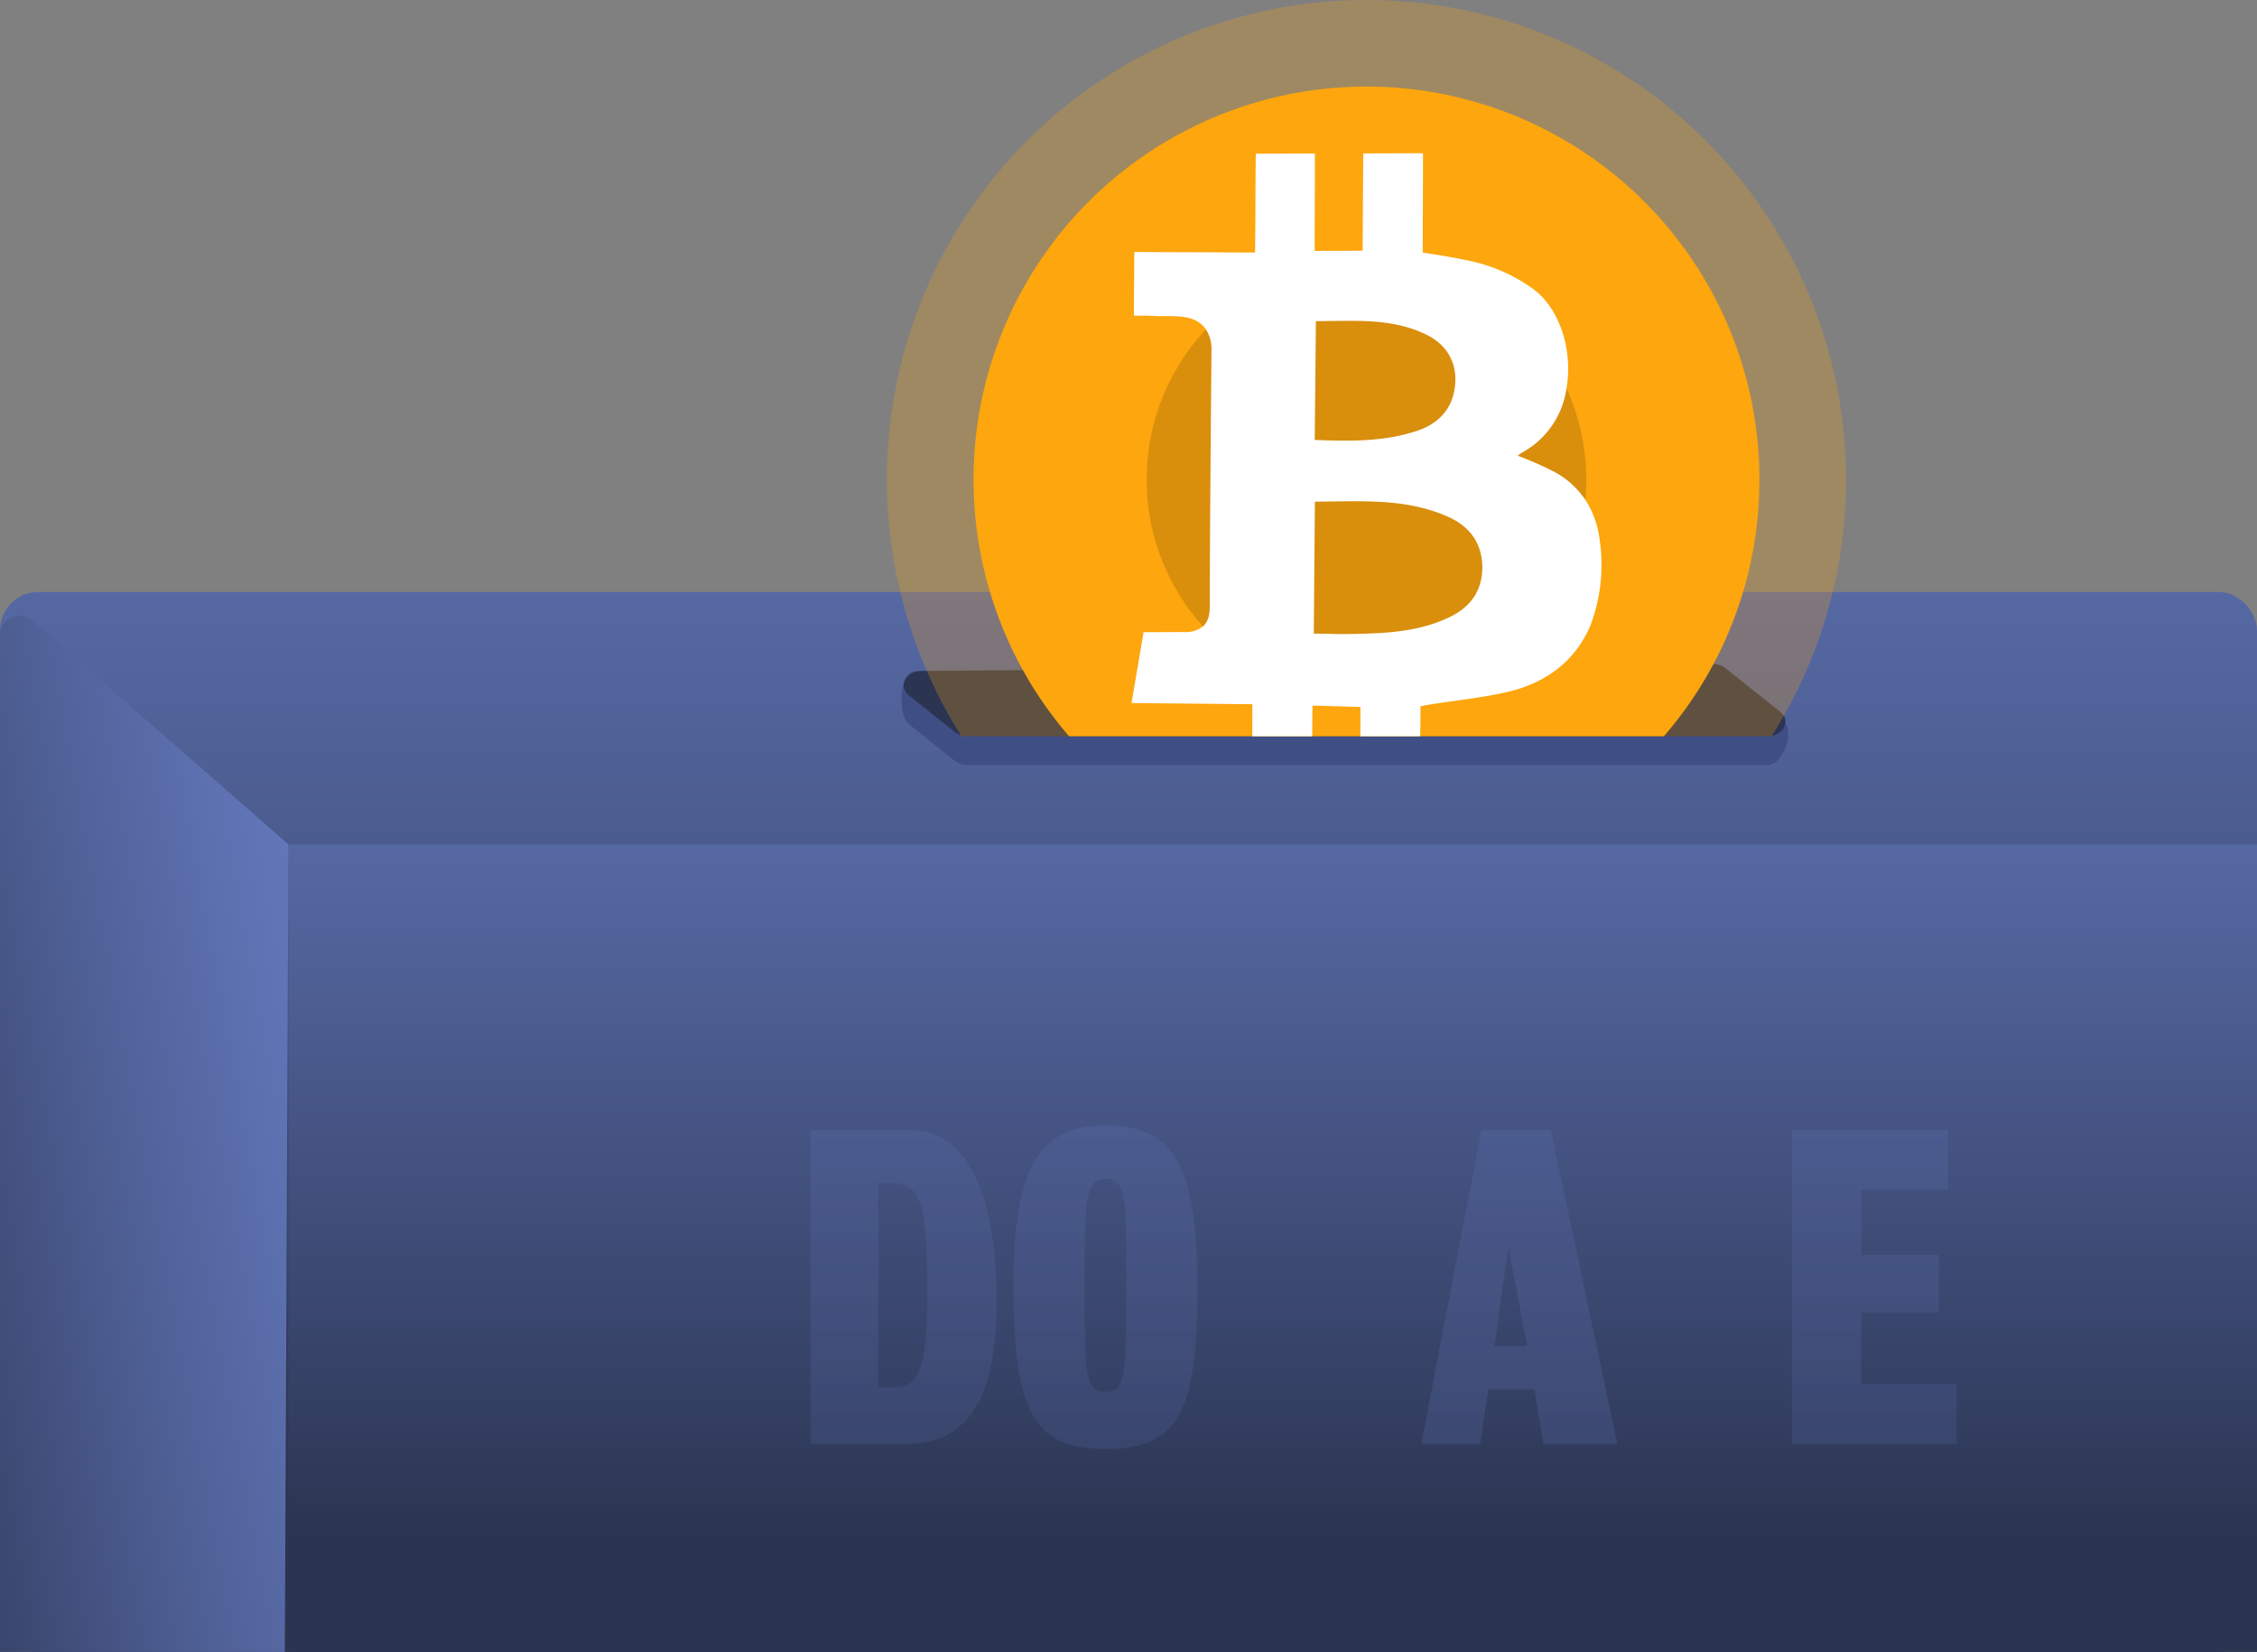 <svg xmlns="http://www.w3.org/2000/svg" xmlns:xlink="http://www.w3.org/1999/xlink" width="420.367" height="307.7" viewBox="0 0 420.367 307.7">
  <rect x="0" y="0" width="420.367" height="307.7" fill="#808080" stroke="none"/>
  <defs>
    <linearGradient id="linear-gradient" x1="0.5" y1="0.926" x2="0.5" y2="-0.431" gradientUnits="objectBoundingBox">
      <stop offset="0.051" stop-color="#2b3451"/>
      <stop offset="0.205" stop-color="#364267"/>
      <stop offset="0.566" stop-color="#4f6096"/>
      <stop offset="0.843" stop-color="#5f73b4"/>
      <stop offset="1" stop-color="#657abf"/>
    </linearGradient>
    <linearGradient id="linear-gradient-3" x1="-0.464" y1="1.142" x2="1.114" y2="0.097" xlink:href="#linear-gradient"/>
    <linearGradient id="linear-gradient-4" y1="2.997" y2="-1.401" xlink:href="#linear-gradient"/>
    <linearGradient id="linear-gradient-5" y1="2.922" y2="-1.343" xlink:href="#linear-gradient"/>
  </defs>
  <g id="Group_497" data-name="Group 497" transform="translate(-383 -204.89)">
    <rect id="Rectangle_292" data-name="Rectangle 292" width="420.367" height="197.425" rx="7.099" transform="translate(383 315.166)" fill="url(#linear-gradient)"/>
    <rect id="Rectangle_293" data-name="Rectangle 293" width="366.646" height="150.419" transform="translate(436.721 362.172)" fill="url(#linear-gradient)"/>
    <path id="Path_621" data-name="Path 621" d="M436.721,332.889l-47.688-41.728A3.638,3.638,0,0,0,383,293.9V483.308h53.049Z" transform="translate(0 29.282)" fill="url(#linear-gradient-3)"/>
    <g id="Group_495" data-name="Group 495" transform="translate(533.937 414.492)" opacity="0.38" style="mix-blend-mode: multiply;isolation: isolate">
      <path id="Path_622" data-name="Path 622" d="M513.272,420.089H495.386V361.637h18.8c10.732,0,15.908,12.71,15.908,31.965C530.094,408.977,526.211,420.089,513.272,420.089Zm-5.251-10.579h2.968c4.186,0,6.164-2.435,6.164-17.277,0-15.68-.837-20.7-6.316-20.7h-2.816Z" transform="translate(-495.386 -360.724)" fill="url(#linear-gradient-4)"/>
      <path id="Path_623" data-name="Path 623" d="M540.675,421.236c-12.559,0-17.125-5.556-17.125-30.215,0-20.321,3.653-30.064,17.125-30.064,13.09,0,17.125,8.144,17.125,30.064C557.8,413.473,554.907,421.236,540.675,421.236Zm-3.883-30.064c0,17.048.3,19.408,3.883,19.408,3.653,0,3.88-2.435,3.88-19.408,0-16.136.153-20.245-3.88-20.245C536.792,370.928,536.792,375.112,536.792,391.172Z" transform="translate(-485.725 -360.957)" fill="url(#linear-gradient-5)"/>
      <path id="Path_624" data-name="Path 624" d="M563.427,420.089h-10.58V361.637h11.264l11.265,27.779V361.637H585.5v58.452h-9.589l-12.482-30.9Z" transform="translate(-475.675 -360.724)" fill="url(#linear-gradient-4)"/>
      <path id="Path_625" data-name="Path 625" d="M591.293,361.637H604.23l12.407,58.452H602.862l-1.675-10.122h-8.6l-1.52,10.122H580.1Zm8.523,40.186-3.5-18.418-2.588,18.418Z" transform="translate(-466.326 -360.724)" fill="url(#linear-gradient-4)"/>
      <path id="Path_626" data-name="Path 626" d="M626.8,420.089h-12.94V372.368H603.508V361.637h33.641v10.731H626.8Z" transform="translate(-458.297 -360.724)" fill="url(#linear-gradient-4)"/>
      <path id="Path_627" data-name="Path 627" d="M662.175,408.9v11.189H631.5V361.637h29.15v11.036h-16.21v12.179H658.9v10.731h-14.46V408.9Z" transform="translate(-448.695 -360.724)" fill="url(#linear-gradient-4)"/>
    </g>
    <path id="Path_628" data-name="Path 628" d="M509.421,307.875l8.534,6.8a3.844,3.844,0,0,0,2.378.784H669.276c3,0,5.181-6.37,3.062-8.058l-10.846-4.612a3.844,3.844,0,0,0-2.415-.786l-148.565-4C507.533,298.027,507.315,306.2,509.421,307.875Z" transform="translate(42.888 31.939)" fill="#3f4f85"/>
    <path id="Path_629" data-name="Path 629" d="M509.318,302.853l8.534,6.8a3.844,3.844,0,0,0,2.378.784H669.173c3,0,4.5-2.886,2.378-4.574l-10.163-8.1a3.845,3.845,0,0,0-2.415-.786l-147.315,1.3C508.682,298.305,507.212,301.175,509.318,302.853Z" transform="translate(42.99 31.589)" fill="#2b3451"/>
    <g id="Group_496" data-name="Group 496" transform="translate(548.192 204.89)">
      <path id="Path_630" data-name="Path 630" d="M684.622,294.2a88.887,88.887,0,0,1-13.875,47.825H519.875A89.314,89.314,0,1,1,684.622,294.2Z" transform="translate(-506 -204.89)" fill="#fda60d" opacity="0.25"/>
      <path id="Path_631" data-name="Path 631" d="M664.383,290.083a72.871,72.871,0,0,1-17.794,47.825H535.8a73.187,73.187,0,1,1,128.585-47.825Z" transform="translate(-501.882 -200.772)" fill="#fda60d"/>
      <circle id="Ellipse_116" data-name="Ellipse 116" cx="40.934" cy="40.934" r="40.934" transform="translate(48.377 48.377)" fill="#d98e0c"/>
      <path id="Path_632" data-name="Path 632" d="M627.076,297.907a17.227,17.227,0,0,0-2.639-7.213,16.326,16.326,0,0,0-5.567-5.1,66.389,66.389,0,0,0-7.029-3.112c.277-.2.473-.38.657-.485a16.237,16.237,0,0,0,8.435-12.066c1.233-7.087-1.244-14.934-6.338-18.6a31.163,31.163,0,0,0-11.5-5.093c-2.949-.658-5.9-1.119-8.931-1.59-.023-5.313.058-12.631.035-18.508l-11.109.035c-.081,5.784-.058,12.906-.137,18.127l-8.92.035c-.011-5.232.058-12.342.035-18.139l-11.006.035c-.081,5.888-.058,13.2-.138,18.416-7.593-.07-14.9-.047-22.494-.116.011,4.079-.081,7.882-.07,11.87,1.625-.012,3.043-.012,4.368.081,1.429-.012,2.858-.012,4.183.081,2.294.161,3.93.979,4.863,2.4a6.679,6.679,0,0,1,1.037,3.849c-.137,15.856-.275,31.806-.322,47.663.012,1.809-.391,3.043-1.256,3.8a5.281,5.281,0,0,1-3.665,1.049c-2.466.011-4.944.023-7.409.023-.749,4.471-1.487,8.746-2.236,13.206,7.5.07,14.9.15,22.5.219.011,1.856,0,3.884-.012,5.97H573.57c.011-1.993.023-3.93.058-5.716,3.135.081,5.981.173,8.919.254.012,1.728,0,3.572-.011,5.462H593.7c.012-1.96.023-3.849.046-5.59.381-.1.669-.1.958-.2,5.312-.876,10.717-1.359,15.845-2.615,6.73-1.728,12.043-5.635,14.866-12.285A32.026,32.026,0,0,0,627.076,297.907Zm-53.207,17.724c.068-8.262.138-16.329.207-24.592,8.448-.023,16.8-.715,24.7,2.777,4.091,1.786,6.464,4.909,6.488,9.565-.082,4.656-2.548,7.606-6.627,9.415-6.154,2.777-12.619,2.8-19.165,2.916C577.661,315.712,575.862,315.62,573.869,315.631Zm26.343-46.7c-.265,4.369-2.73,7.5-7.191,8.943-6.061,2.017-12.423,1.937-18.98,1.671.069-7.213.149-14.428.219-22.126,6.926-.011,13.667-.61,19.948,2.224C598.393,261.435,600.489,264.845,600.213,268.935Z" transform="translate(-494.365 -197.602)" fill="#fff"/>
    </g>
  </g>
</svg>
